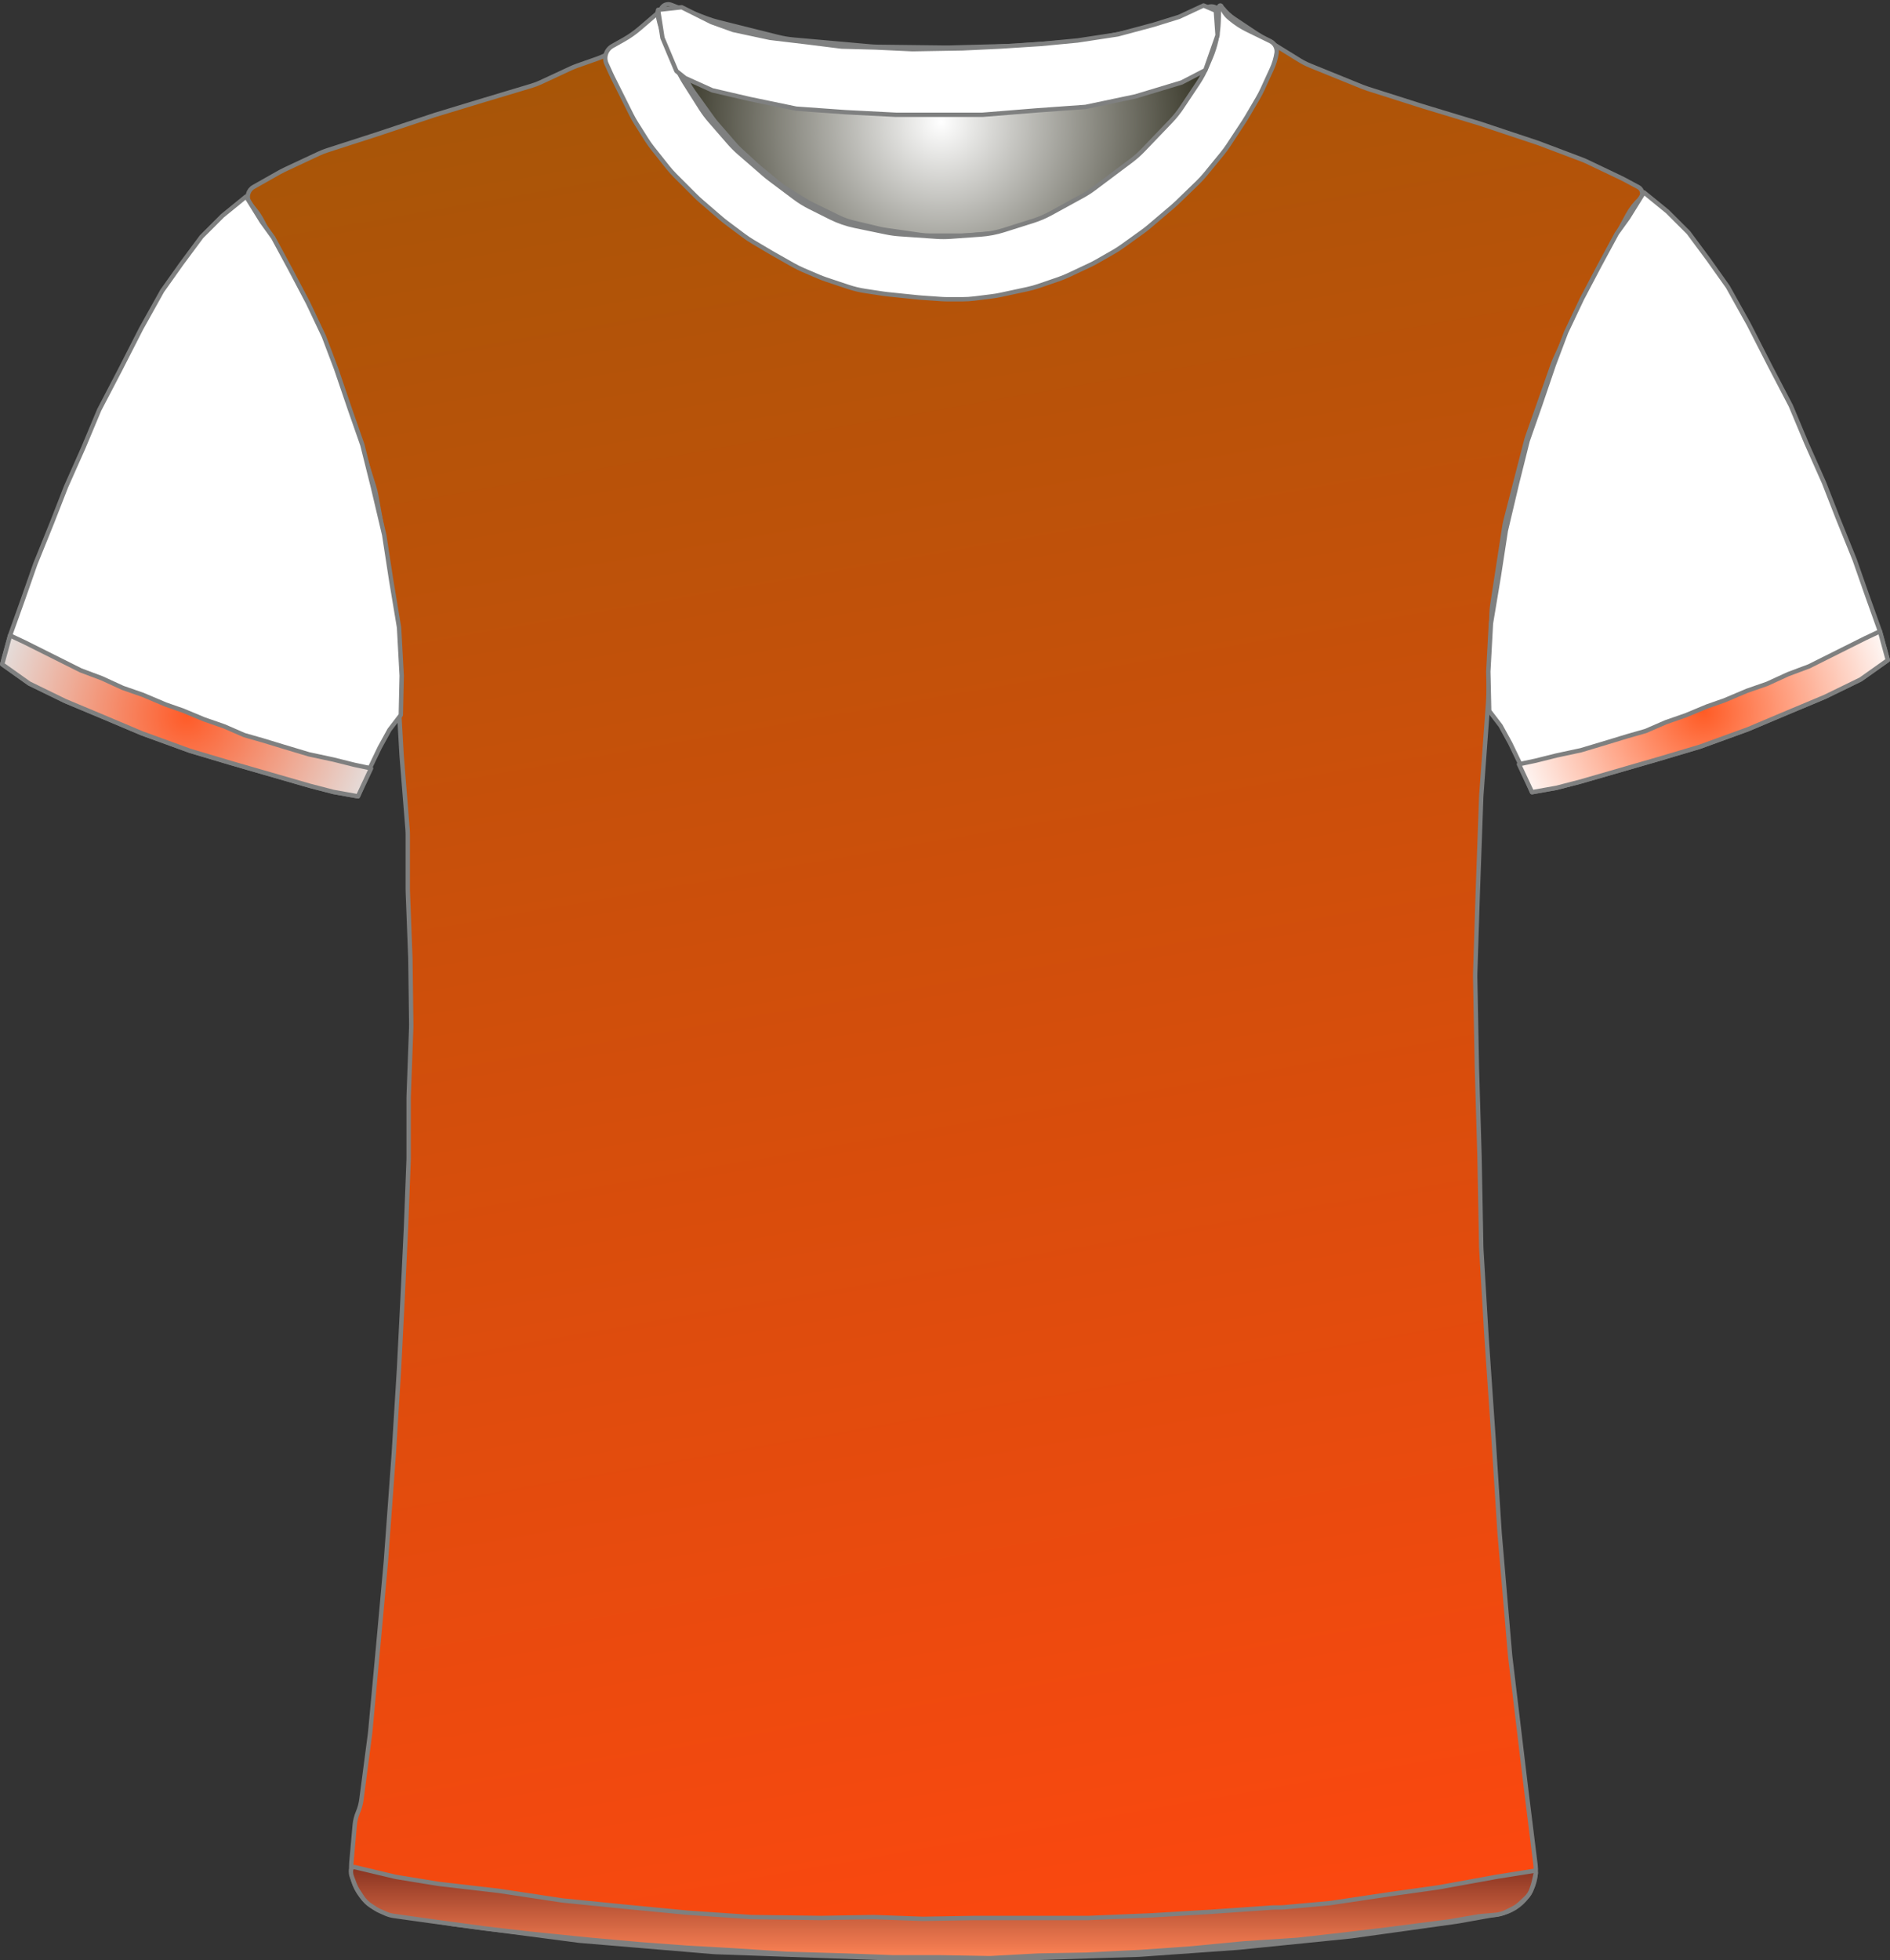 <?xml version="1.0" encoding="UTF-8" standalone="no"?>
<!DOCTYPE svg PUBLIC "-//W3C//DTD SVG 1.1//EN" "http://www.w3.org/Graphics/SVG/1.1/DTD/svg11.dtd">
<svg xmlns="http://www.w3.org/2000/svg" xmlns:xl="http://www.w3.org/1999/xlink" version="1.1" viewBox="-1474.5 -359.5 432.405 448.4" width="432.405pt" height="448.4pt" xmlns:dc="http://purl.org/dc/elements/1.1/">
  <rect x="-1474.5" y="-359.5" width="432.405" height="448.4" fill="#333333" stroke="none"/>
  <defs>
    <radialGradient cx="0" cy="0" r="1" id="Gradient" gradientUnits="userSpaceOnUse">
      <stop offset="0" stop-color="white"/>
      <stop offset="1" stop-color="#171605"/>
    </radialGradient>
    <radialGradient id="Obj_Gradient" xl:href="#Gradient" gradientTransform="translate(-1259.241 -331.6) scale(70.263)"/>
    <linearGradient x1="0" x2="1" id="Gradient_2" gradientUnits="userSpaceOnUse">
      <stop offset="0" stop-color="#a35607"/>
      <stop offset="1" stop-color="#ff4710"/>
    </linearGradient>
    <linearGradient id="Obj_Gradient_2" xl:href="#Gradient_2" gradientTransform="translate(-1296.666 -376.906) rotate(81) scale(490.534)"/>
    <radialGradient cx="0" cy="0" r="1" id="Gradient_3" gradientUnits="userSpaceOnUse">
      <stop offset="0" stop-color="#ff5b28"/>
      <stop offset="1" stop-color="#e3e3e3"/>
    </radialGradient>
    <radialGradient id="Obj_Gradient_3" xl:href="#Gradient_3" gradientTransform="translate(-1431.8 -195.754) scale(46.037)"/>
    <radialGradient cx="0" cy="0" r="1" id="Gradient_4" gradientUnits="userSpaceOnUse">
      <stop offset="0" stop-color="#ff5b25"/>
      <stop offset="1" stop-color="#fefefe"/>
    </radialGradient>
    <radialGradient id="Obj_Gradient_4" xl:href="#Gradient_4" gradientTransform="translate(-1084.795 -196.697) scale(46.037)"/>
    <linearGradient x1="0" x2="1" id="Gradient_5" gradientUnits="userSpaceOnUse">
      <stop offset="0" stop-color="#883321"/>
      <stop offset="1" stop-color="#ff8456"/>
    </linearGradient>
    <linearGradient id="Obj_Gradient_5" xl:href="#Gradient_5" gradientTransform="translate(-1258.67 67.567) rotate(90) scale(20.833)"/>
  </defs>
  <g stroke="none" stroke-opacity="1" stroke-dasharray="none" fill="none" fill-opacity="1">
    <title>Lienzo 12</title>
    <rect fill="white" width="432.405" height="448.4"/>
    <g>
      <title>Capa 1</title>
      <path d="M -1320.994 -358.41 L -1312.829 -355.292 C -1311.971 -354.964 -1311.094 -354.688 -1310.203 -354.466 L -1296.486 -351.036 C -1295.324 -350.746 -1294.142 -350.547 -1292.949 -350.44 L -1275.423 -348.879 C -1274.835 -348.826 -1274.245 -348.796 -1273.655 -348.789 L -1258.176 -348.605 C -1257.886 -348.602 -1257.596 -348.604 -1257.305 -348.611 L -1242.882 -348.986 C -1242.521 -348.995 -1242.161 -349.013 -1241.801 -349.039 L -1227.429 -350.091 C -1226.438 -350.164 -1225.452 -350.3 -1224.479 -350.5 L -1212.906 -352.878 C -1211.864 -353.093 -1210.838 -353.379 -1209.835 -353.735 L -1198.083 -357.91 C -1196.993 -358.297 -1195.79 -357.766 -1195.341 -356.7 L -1195.341 -356.7 C -1194.819 -355.46 -1194.667 -354.095 -1194.903 -352.771 L -1195.084 -351.76 C -1195.387 -350.059 -1195.882 -348.397 -1196.558 -346.807 L -1198.101 -343.176 C -1198.66 -341.861 -1199.339 -340.602 -1200.131 -339.414 L -1203.817 -333.885 C -1204.565 -332.764 -1205.409 -331.711 -1206.341 -330.737 L -1212.637 -324.162 C -1213.505 -323.256 -1214.445 -322.422 -1215.449 -321.668 L -1223.824 -315.387 C -1224.701 -314.73 -1225.623 -314.136 -1226.584 -313.61 L -1233.769 -309.679 C -1235.081 -308.961 -1236.458 -308.373 -1237.884 -307.923 L -1244.556 -305.816 C -1246.273 -305.274 -1248.048 -304.935 -1249.844 -304.807 L -1256.73 -304.315 C -1257.803 -304.238 -1258.879 -304.237 -1259.951 -304.311 L -1268.388 -304.893 C -1269.422 -304.964 -1270.45 -305.105 -1271.465 -305.315 L -1278.6 -306.792 C -1280.552 -307.195 -1282.444 -307.851 -1284.226 -308.743 L -1288.886 -311.073 C -1290.12 -311.69 -1291.296 -312.416 -1292.4 -313.244 L -1298.082 -317.506 C -1298.521 -317.835 -1298.948 -318.18 -1299.363 -318.54 L -1305.118 -323.538 C -1305.932 -324.245 -1306.696 -325.009 -1307.403 -325.823 L -1311.808 -330.896 C -1312.562 -331.764 -1313.25 -332.688 -1313.866 -333.659 L -1317.6 -339.547 C -1317.96 -340.115 -1318.296 -340.699 -1318.605 -341.297 L -1320.225 -344.43 C -1320.834 -345.608 -1321.341 -346.836 -1321.738 -348.101 L -1323.018 -352.174 C -1323.233 -352.858 -1323.416 -353.551 -1323.566 -354.251 L -1323.641 -354.6 C -1323.835 -355.508 -1323.728 -356.456 -1323.335 -357.297 L -1323.241 -357.5 C -1322.846 -358.345 -1321.866 -358.742 -1320.994 -358.41 Z" fill="url(#Obj_Gradient)"/>
      <path d="M -1320.994 -358.41 L -1312.829 -355.292 C -1311.971 -354.964 -1311.094 -354.688 -1310.203 -354.466 L -1296.486 -351.036 C -1295.324 -350.746 -1294.142 -350.547 -1292.949 -350.44 L -1275.423 -348.879 C -1274.835 -348.826 -1274.245 -348.796 -1273.655 -348.789 L -1258.176 -348.605 C -1257.886 -348.602 -1257.596 -348.604 -1257.305 -348.611 L -1242.882 -348.986 C -1242.521 -348.995 -1242.161 -349.013 -1241.801 -349.039 L -1227.429 -350.091 C -1226.438 -350.164 -1225.452 -350.3 -1224.479 -350.5 L -1212.906 -352.878 C -1211.864 -353.093 -1210.838 -353.379 -1209.835 -353.735 L -1198.083 -357.91 C -1196.993 -358.297 -1195.79 -357.766 -1195.341 -356.7 L -1195.341 -356.7 C -1194.819 -355.46 -1194.667 -354.095 -1194.903 -352.771 L -1195.084 -351.76 C -1195.387 -350.059 -1195.882 -348.397 -1196.558 -346.807 L -1198.101 -343.176 C -1198.66 -341.861 -1199.339 -340.602 -1200.131 -339.414 L -1203.817 -333.885 C -1204.565 -332.764 -1205.409 -331.711 -1206.341 -330.737 L -1212.637 -324.162 C -1213.505 -323.256 -1214.445 -322.422 -1215.449 -321.668 L -1223.824 -315.387 C -1224.701 -314.73 -1225.623 -314.136 -1226.584 -313.61 L -1233.769 -309.679 C -1235.081 -308.961 -1236.458 -308.373 -1237.884 -307.923 L -1244.556 -305.816 C -1246.273 -305.274 -1248.048 -304.935 -1249.844 -304.807 L -1256.73 -304.315 C -1257.803 -304.238 -1258.879 -304.237 -1259.951 -304.311 L -1268.388 -304.893 C -1269.422 -304.964 -1270.45 -305.105 -1271.465 -305.315 L -1278.6 -306.792 C -1280.552 -307.195 -1282.444 -307.851 -1284.226 -308.743 L -1288.886 -311.073 C -1290.12 -311.69 -1291.296 -312.416 -1292.4 -313.244 L -1298.082 -317.506 C -1298.521 -317.835 -1298.948 -318.18 -1299.363 -318.54 L -1305.118 -323.538 C -1305.932 -324.245 -1306.696 -325.009 -1307.403 -325.823 L -1311.808 -330.896 C -1312.562 -331.764 -1313.25 -332.688 -1313.866 -333.659 L -1317.6 -339.547 C -1317.96 -340.115 -1318.296 -340.699 -1318.605 -341.297 L -1320.225 -344.43 C -1320.834 -345.608 -1321.341 -346.836 -1321.738 -348.101 L -1323.018 -352.174 C -1323.233 -352.858 -1323.416 -353.551 -1323.566 -354.251 L -1323.641 -354.6 C -1323.835 -355.508 -1323.728 -356.456 -1323.335 -357.297 L -1323.241 -357.5 C -1322.846 -358.345 -1321.866 -358.742 -1320.994 -358.41 Z" stroke="#7f8080" stroke-linecap="round" stroke-linejoin="round" stroke-width="1"/>
      <path d="M -1385.026 78.264 L -1371.284 80.554 C -1371.101 80.585 -1370.917 80.612 -1370.733 80.636 L -1342.379 84.352 C -1342.132 84.384 -1341.885 84.41 -1341.638 84.431 L -1311.395 86.968 C -1311.138 86.989 -1310.88 87.005 -1310.623 87.014 L -1271.692 88.39 C -1271.503 88.397 -1271.315 88.4 -1271.127 88.4 L -1239.659 88.4 C -1239.493 88.4 -1239.326 88.397 -1239.159 88.392 L -1214.125 87.61 C -1213.914 87.603 -1213.704 87.593 -1213.495 87.578 L -1191.447 86.017 C -1191.288 86.006 -1191.13 85.992 -1190.972 85.976 L -1165.712 83.43 C -1165.51 83.41 -1165.309 83.386 -1165.108 83.358 L -1141.315 80.043 C -1141.111 80.014 -1140.908 79.982 -1140.705 79.946 L -1131.509 78.3 C -1126.182 77.347 -1122.531 72.393 -1123.198 67.023 L -1125.405 49.232 C -1125.408 49.211 -1125.41 49.189 -1125.413 49.168 L -1128.977 19.469 C -1128.998 19.29 -1129.017 19.11 -1129.032 18.93 L -1131.395 -8.63 C -1131.404 -8.743 -1131.413 -8.857 -1131.42 -8.971 L -1132.807 -30.562 C -1132.808 -30.587 -1132.81 -30.613 -1132.812 -30.638 L -1134.404 -53.724 C -1134.408 -53.775 -1134.411 -53.825 -1134.414 -53.876 L -1135.59 -73.678 C -1135.603 -73.893 -1135.611 -74.107 -1135.615 -74.322 L -1136.008 -94.917 C -1136.009 -94.972 -1136.01 -95.028 -1136.012 -95.083 L -1136.607 -115.317 C -1136.608 -115.372 -1136.61 -115.428 -1136.611 -115.483 L -1137.002 -135.992 C -1137.007 -136.264 -1137.005 -136.536 -1136.996 -136.807 L -1136.41 -155.167 C -1136.41 -155.189 -1136.409 -155.211 -1136.408 -155.233 L -1135.62 -177.102 C -1135.613 -177.301 -1135.602 -177.499 -1135.587 -177.697 L -1134.03 -198.918 C -1134.016 -199.106 -1134.006 -199.294 -1133.998 -199.483 L -1133.244 -219.382 C -1133.221 -219.993 -1133.163 -220.603 -1133.07 -221.208 L -1130.331 -239.012 C -1130.25 -239.537 -1130.143 -240.058 -1130.01 -240.572 L -1125.382 -258.53 C -1125.267 -258.976 -1125.132 -259.418 -1124.979 -259.853 L -1119.258 -276.092 C -1119.092 -276.564 -1118.904 -277.027 -1118.695 -277.481 L -1113.163 -289.466 C -1113.061 -289.689 -1112.953 -289.909 -1112.84 -290.126 L -1107.478 -300.468 C -1107.432 -300.556 -1107.386 -300.644 -1107.338 -300.731 L -1102.122 -310.348 C -1101.385 -311.707 -1100.435 -312.94 -1099.309 -314 L -1099.309 -314 C -1098.634 -314.635 -1098.602 -315.698 -1099.237 -316.373 C -1099.362 -316.505 -1099.507 -316.617 -1099.667 -316.702 L -1102.881 -318.424 C -1103.1 -318.541 -1103.321 -318.653 -1103.545 -318.76 L -1111.399 -322.509 C -1111.806 -322.703 -1112.22 -322.88 -1112.642 -323.039 L -1122.317 -326.69 C -1122.512 -326.763 -1122.708 -326.833 -1122.906 -326.899 L -1135.6 -331.13 C -1135.74 -331.177 -1135.879 -331.221 -1136.02 -331.264 L -1148.903 -335.168 C -1148.974 -335.189 -1149.044 -335.211 -1149.115 -335.233 L -1161.619 -339.212 C -1162.012 -339.337 -1162.401 -339.478 -1162.784 -339.633 L -1174.759 -344.493 C -1175.591 -344.83 -1176.393 -345.237 -1177.156 -345.709 L -1186.776 -351.656 C -1186.931 -351.752 -1187.085 -351.851 -1187.238 -351.952 L -1192.128 -355.212 C -1193.109 -355.867 -1193.98 -356.673 -1194.709 -357.6 L -1194.709 -357.6 C -1194.815 -357.734 -1195.009 -357.758 -1195.144 -357.652 C -1195.246 -357.571 -1195.287 -357.435 -1195.246 -357.311 L -1195.109 -356.9 C -1194.65 -355.522 -1194.545 -354.051 -1194.805 -352.622 L -1195.2 -350.449 C -1195.472 -348.957 -1195.953 -347.512 -1196.631 -346.156 L -1198.164 -343.091 C -1198.46 -342.498 -1198.794 -341.923 -1199.162 -341.371 L -1202.366 -336.566 C -1202.794 -335.923 -1203.269 -335.312 -1203.786 -334.737 L -1208.348 -329.668 C -1208.389 -329.623 -1208.43 -329.577 -1208.472 -329.532 L -1214.466 -323.024 C -1215.094 -322.343 -1215.779 -321.717 -1216.515 -321.154 L -1221.54 -317.312 C -1221.986 -316.971 -1222.449 -316.654 -1222.929 -316.361 L -1229.415 -312.406 C -1230.077 -312.003 -1230.767 -311.648 -1231.48 -311.344 L -1238.596 -308.316 C -1239.403 -307.973 -1240.238 -307.696 -1241.091 -307.489 L -1245.17 -306.5 C -1245.995 -306.3 -1246.834 -306.166 -1247.68 -306.1 L -1253.381 -305.65 C -1253.8 -305.617 -1254.22 -305.6 -1254.64 -305.6 L -1261.672 -305.6 C -1262.429 -305.6 -1263.185 -305.654 -1263.935 -305.761 L -1271.881 -306.896 C -1272.366 -306.965 -1272.848 -307.057 -1273.324 -307.17 L -1279.286 -308.59 C -1280.431 -308.862 -1281.543 -309.261 -1282.601 -309.777 L -1288.881 -312.844 C -1289.366 -313.081 -1289.839 -313.343 -1290.298 -313.627 L -1294.509 -316.242 C -1295.109 -316.613 -1295.683 -317.025 -1296.227 -317.472 L -1300.674 -321.124 C -1300.897 -321.308 -1301.116 -321.498 -1301.329 -321.693 L -1305.132 -325.179 C -1305.583 -325.593 -1306.01 -326.032 -1306.411 -326.495 L -1310.53 -331.247 C -1310.849 -331.615 -1311.152 -331.998 -1311.436 -332.394 L -1315.866 -338.564 C -1316.361 -339.254 -1316.8 -339.981 -1317.179 -340.74 L -1319.756 -345.893 C -1319.791 -345.964 -1319.826 -346.036 -1319.861 -346.108 L -1321.109 -348.7 C -1321.96 -350.467 -1322.315 -352.431 -1322.138 -354.384 L -1321.958 -356.367 C -1321.934 -356.628 -1322.127 -356.86 -1322.389 -356.884 C -1322.551 -356.899 -1322.71 -356.829 -1322.809 -356.7 L -1322.809 -356.7 C -1323.473 -355.837 -1324.253 -355.071 -1325.127 -354.424 L -1329.024 -351.537 C -1329.147 -351.446 -1329.272 -351.356 -1329.399 -351.268 L -1334.021 -348.046 C -1335.208 -347.219 -1336.501 -346.557 -1337.866 -346.077 L -1342.473 -344.459 C -1342.964 -344.286 -1343.445 -344.09 -1343.917 -343.871 L -1350.764 -340.686 C -1351.46 -340.363 -1352.178 -340.089 -1352.914 -339.869 L -1363.784 -336.608 C -1363.801 -336.603 -1363.818 -336.597 -1363.834 -336.592 L -1374.802 -333.263 C -1374.94 -333.221 -1375.078 -333.177 -1375.214 -333.132 L -1388.136 -328.825 C -1388.185 -328.808 -1388.234 -328.792 -1388.283 -328.776 L -1399.65 -325.109 C -1400.289 -324.903 -1400.914 -324.657 -1401.522 -324.373 L -1409.454 -320.66 C -1409.824 -320.487 -1410.187 -320.299 -1410.543 -320.098 L -1416.489 -316.737 C -1417.743 -316.029 -1418.184 -314.439 -1417.476 -313.186 C -1417.399 -313.05 -1417.31 -312.92 -1417.209 -312.8 L -1416.345 -311.763 C -1415.59 -310.857 -1414.938 -309.87 -1414.4 -308.821 L -1411.322 -302.821 C -1411.247 -302.674 -1411.169 -302.528 -1411.089 -302.383 L -1407.134 -295.227 C -1407.051 -295.076 -1406.97 -294.923 -1406.891 -294.769 L -1402.783 -286.731 C -1402.534 -286.244 -1402.31 -285.744 -1402.112 -285.234 L -1398.63 -276.252 C -1398.616 -276.217 -1398.602 -276.183 -1398.589 -276.148 L -1394.992 -267.062 C -1394.87 -266.754 -1394.758 -266.442 -1394.655 -266.127 L -1392.033 -258.074 C -1392.017 -258.025 -1392.001 -257.975 -1391.986 -257.925 L -1388.914 -248.167 C -1388.711 -247.523 -1388.549 -246.867 -1388.429 -246.202 L -1386.444 -235.193 C -1386.421 -235.064 -1386.399 -234.936 -1386.379 -234.807 L -1384.673 -223.813 C -1384.631 -223.538 -1384.595 -223.261 -1384.567 -222.984 L -1383.679 -214.287 C -1383.633 -213.829 -1383.606 -213.37 -1383.599 -212.909 L -1383.414 -200.934 C -1383.411 -200.711 -1383.403 -200.489 -1383.39 -200.267 L -1382.62 -186.785 C -1382.613 -186.662 -1382.604 -186.538 -1382.594 -186.415 L -1381.261 -169.841 C -1381.226 -169.414 -1381.209 -168.986 -1381.209 -168.557 L -1381.209 -156.108 C -1381.209 -155.903 -1381.205 -155.698 -1381.197 -155.493 L -1380.617 -140.404 C -1380.612 -140.268 -1380.608 -140.132 -1380.607 -139.996 L -1380.414 -125.2 C -1380.411 -124.933 -1380.414 -124.667 -1380.424 -124.4 L -1380.998 -108.896 C -1381.006 -108.699 -1381.009 -108.501 -1381.009 -108.304 L -1381.009 -94.708 C -1381.009 -94.503 -1381.013 -94.298 -1381.021 -94.093 L -1381.606 -78.878 C -1381.608 -78.826 -1381.611 -78.774 -1381.613 -78.722 L -1382.408 -62.219 C -1382.409 -62.206 -1382.409 -62.194 -1382.41 -62.181 L -1383.205 -46.489 C -1383.208 -46.43 -1383.211 -46.37 -1383.215 -46.311 L -1384.404 -27.09 C -1384.407 -27.03 -1384.411 -26.97 -1384.416 -26.91 L -1386.199 -2.541 C -1386.206 -2.447 -1386.214 -2.353 -1386.222 -2.26 L -1388.008 17.385 C -1388.009 17.395 -1388.01 17.405 -1388.011 17.415 L -1389.781 36.5 C -1389.8 36.7 -1389.822 36.9 -1389.848 37.099 L -1391.809 52.072 C -1391.942 53.086 -1392.211 54.078 -1392.609 55.02 L -1392.609 55.02 C -1393.007 55.96 -1393.255 56.957 -1393.346 57.975 L -1394.109 66.52 C -1394.617 72.207 -1390.659 77.325 -1385.026 78.264 Z" fill="url(#Obj_Gradient_2)"/>
      <path d="M -1385.026 78.264 L -1371.284 80.554 C -1371.101 80.585 -1370.917 80.612 -1370.733 80.636 L -1342.379 84.352 C -1342.132 84.384 -1341.885 84.41 -1341.638 84.431 L -1311.395 86.968 C -1311.138 86.989 -1310.88 87.005 -1310.623 87.014 L -1271.692 88.39 C -1271.503 88.397 -1271.315 88.4 -1271.127 88.4 L -1239.659 88.4 C -1239.493 88.4 -1239.326 88.397 -1239.159 88.392 L -1214.125 87.61 C -1213.914 87.603 -1213.704 87.593 -1213.495 87.578 L -1191.447 86.017 C -1191.288 86.006 -1191.13 85.992 -1190.972 85.976 L -1165.712 83.43 C -1165.51 83.41 -1165.309 83.386 -1165.108 83.358 L -1141.315 80.043 C -1141.111 80.014 -1140.908 79.982 -1140.705 79.946 L -1131.509 78.3 C -1126.182 77.347 -1122.531 72.393 -1123.198 67.023 L -1125.405 49.232 C -1125.408 49.211 -1125.41 49.189 -1125.413 49.168 L -1128.977 19.469 C -1128.998 19.29 -1129.017 19.11 -1129.032 18.93 L -1131.395 -8.63 C -1131.404 -8.743 -1131.413 -8.857 -1131.42 -8.971 L -1132.807 -30.562 C -1132.808 -30.587 -1132.81 -30.613 -1132.812 -30.638 L -1134.404 -53.724 C -1134.408 -53.775 -1134.411 -53.825 -1134.414 -53.876 L -1135.59 -73.678 C -1135.603 -73.893 -1135.611 -74.107 -1135.615 -74.322 L -1136.008 -94.917 C -1136.009 -94.972 -1136.01 -95.028 -1136.012 -95.083 L -1136.607 -115.317 C -1136.608 -115.372 -1136.61 -115.428 -1136.611 -115.483 L -1137.002 -135.992 C -1137.007 -136.264 -1137.005 -136.536 -1136.996 -136.807 L -1136.41 -155.167 C -1136.41 -155.189 -1136.409 -155.211 -1136.408 -155.233 L -1135.62 -177.102 C -1135.613 -177.301 -1135.602 -177.499 -1135.587 -177.697 L -1134.03 -198.918 C -1134.016 -199.106 -1134.006 -199.294 -1133.998 -199.483 L -1133.244 -219.382 C -1133.221 -219.993 -1133.163 -220.603 -1133.07 -221.208 L -1130.331 -239.012 C -1130.25 -239.537 -1130.143 -240.058 -1130.01 -240.572 L -1125.382 -258.53 C -1125.267 -258.976 -1125.132 -259.418 -1124.979 -259.853 L -1119.258 -276.092 C -1119.092 -276.564 -1118.904 -277.027 -1118.695 -277.481 L -1113.163 -289.466 C -1113.061 -289.689 -1112.953 -289.909 -1112.84 -290.126 L -1107.478 -300.468 C -1107.432 -300.556 -1107.386 -300.644 -1107.338 -300.731 L -1102.122 -310.348 C -1101.385 -311.707 -1100.435 -312.94 -1099.309 -314 L -1099.309 -314 C -1098.634 -314.635 -1098.602 -315.698 -1099.237 -316.373 C -1099.362 -316.505 -1099.507 -316.617 -1099.667 -316.702 L -1102.881 -318.424 C -1103.1 -318.541 -1103.321 -318.653 -1103.545 -318.76 L -1111.399 -322.509 C -1111.806 -322.703 -1112.22 -322.88 -1112.642 -323.039 L -1122.317 -326.69 C -1122.512 -326.763 -1122.708 -326.833 -1122.906 -326.899 L -1135.6 -331.13 C -1135.74 -331.177 -1135.879 -331.221 -1136.02 -331.264 L -1148.903 -335.168 C -1148.974 -335.189 -1149.044 -335.211 -1149.115 -335.233 L -1161.619 -339.212 C -1162.012 -339.337 -1162.401 -339.478 -1162.784 -339.633 L -1174.759 -344.493 C -1175.591 -344.83 -1176.393 -345.237 -1177.156 -345.709 L -1186.776 -351.656 C -1186.931 -351.752 -1187.085 -351.851 -1187.238 -351.952 L -1192.128 -355.212 C -1193.109 -355.867 -1193.98 -356.673 -1194.709 -357.6 L -1194.709 -357.6 C -1194.815 -357.734 -1195.009 -357.758 -1195.144 -357.652 C -1195.246 -357.571 -1195.287 -357.435 -1195.246 -357.311 L -1195.109 -356.9 C -1194.65 -355.522 -1194.545 -354.051 -1194.805 -352.622 L -1195.2 -350.449 C -1195.472 -348.957 -1195.953 -347.512 -1196.631 -346.156 L -1198.164 -343.091 C -1198.46 -342.498 -1198.794 -341.923 -1199.162 -341.371 L -1202.366 -336.566 C -1202.794 -335.923 -1203.269 -335.312 -1203.786 -334.737 L -1208.348 -329.668 C -1208.389 -329.623 -1208.43 -329.577 -1208.472 -329.532 L -1214.466 -323.024 C -1215.094 -322.343 -1215.779 -321.717 -1216.515 -321.154 L -1221.54 -317.312 C -1221.986 -316.971 -1222.449 -316.654 -1222.929 -316.361 L -1229.415 -312.406 C -1230.077 -312.003 -1230.767 -311.648 -1231.48 -311.344 L -1238.596 -308.316 C -1239.403 -307.973 -1240.238 -307.696 -1241.091 -307.489 L -1245.17 -306.5 C -1245.995 -306.3 -1246.834 -306.166 -1247.68 -306.1 L -1253.381 -305.65 C -1253.8 -305.617 -1254.22 -305.6 -1254.64 -305.6 L -1261.672 -305.6 C -1262.429 -305.6 -1263.185 -305.654 -1263.935 -305.761 L -1271.881 -306.896 C -1272.366 -306.965 -1272.848 -307.057 -1273.324 -307.17 L -1279.286 -308.59 C -1280.431 -308.862 -1281.543 -309.261 -1282.601 -309.777 L -1288.881 -312.844 C -1289.366 -313.081 -1289.839 -313.343 -1290.298 -313.627 L -1294.509 -316.242 C -1295.109 -316.613 -1295.683 -317.025 -1296.227 -317.472 L -1300.674 -321.124 C -1300.897 -321.308 -1301.116 -321.498 -1301.329 -321.693 L -1305.132 -325.179 C -1305.583 -325.593 -1306.01 -326.032 -1306.411 -326.495 L -1310.53 -331.247 C -1310.849 -331.615 -1311.152 -331.998 -1311.436 -332.394 L -1315.866 -338.564 C -1316.361 -339.254 -1316.8 -339.981 -1317.179 -340.74 L -1319.756 -345.893 C -1319.791 -345.964 -1319.826 -346.036 -1319.861 -346.108 L -1321.109 -348.7 C -1321.96 -350.467 -1322.315 -352.431 -1322.138 -354.384 L -1321.958 -356.367 C -1321.934 -356.628 -1322.127 -356.86 -1322.389 -356.884 C -1322.551 -356.899 -1322.71 -356.829 -1322.809 -356.7 L -1322.809 -356.7 C -1323.473 -355.837 -1324.253 -355.071 -1325.127 -354.424 L -1329.024 -351.537 C -1329.147 -351.446 -1329.272 -351.356 -1329.399 -351.268 L -1334.021 -348.046 C -1335.208 -347.219 -1336.501 -346.557 -1337.866 -346.077 L -1342.473 -344.459 C -1342.964 -344.286 -1343.445 -344.09 -1343.917 -343.871 L -1350.764 -340.686 C -1351.46 -340.363 -1352.178 -340.089 -1352.914 -339.869 L -1363.784 -336.608 C -1363.801 -336.603 -1363.818 -336.597 -1363.834 -336.592 L -1374.802 -333.263 C -1374.94 -333.221 -1375.078 -333.177 -1375.214 -333.132 L -1388.136 -328.825 C -1388.185 -328.808 -1388.234 -328.792 -1388.283 -328.776 L -1399.65 -325.109 C -1400.289 -324.903 -1400.914 -324.657 -1401.522 -324.373 L -1409.454 -320.66 C -1409.824 -320.487 -1410.187 -320.299 -1410.543 -320.098 L -1416.489 -316.737 C -1417.743 -316.029 -1418.184 -314.439 -1417.476 -313.186 C -1417.399 -313.05 -1417.31 -312.92 -1417.209 -312.8 L -1416.345 -311.763 C -1415.59 -310.857 -1414.938 -309.87 -1414.4 -308.821 L -1411.322 -302.821 C -1411.247 -302.674 -1411.169 -302.528 -1411.089 -302.383 L -1407.134 -295.227 C -1407.051 -295.076 -1406.97 -294.923 -1406.891 -294.769 L -1402.783 -286.731 C -1402.534 -286.244 -1402.31 -285.744 -1402.112 -285.234 L -1398.63 -276.252 C -1398.616 -276.217 -1398.602 -276.183 -1398.589 -276.148 L -1394.992 -267.062 C -1394.87 -266.754 -1394.758 -266.442 -1394.655 -266.127 L -1392.033 -258.074 C -1392.017 -258.025 -1392.001 -257.975 -1391.986 -257.925 L -1388.914 -248.167 C -1388.711 -247.523 -1388.549 -246.867 -1388.429 -246.202 L -1386.444 -235.193 C -1386.421 -235.064 -1386.399 -234.936 -1386.379 -234.807 L -1384.673 -223.813 C -1384.631 -223.538 -1384.595 -223.261 -1384.567 -222.984 L -1383.679 -214.287 C -1383.633 -213.829 -1383.606 -213.37 -1383.599 -212.909 L -1383.414 -200.934 C -1383.411 -200.711 -1383.403 -200.489 -1383.39 -200.267 L -1382.62 -186.785 C -1382.613 -186.662 -1382.604 -186.538 -1382.594 -186.415 L -1381.261 -169.841 C -1381.226 -169.414 -1381.209 -168.986 -1381.209 -168.557 L -1381.209 -156.108 C -1381.209 -155.903 -1381.205 -155.698 -1381.197 -155.493 L -1380.617 -140.404 C -1380.612 -140.268 -1380.608 -140.132 -1380.607 -139.996 L -1380.414 -125.2 C -1380.411 -124.933 -1380.414 -124.667 -1380.424 -124.4 L -1380.998 -108.896 C -1381.006 -108.699 -1381.009 -108.501 -1381.009 -108.304 L -1381.009 -94.708 C -1381.009 -94.503 -1381.013 -94.298 -1381.021 -94.093 L -1381.606 -78.878 C -1381.608 -78.826 -1381.611 -78.774 -1381.613 -78.722 L -1382.408 -62.219 C -1382.409 -62.206 -1382.409 -62.194 -1382.41 -62.181 L -1383.205 -46.489 C -1383.208 -46.43 -1383.211 -46.37 -1383.215 -46.311 L -1384.404 -27.09 C -1384.407 -27.03 -1384.411 -26.97 -1384.416 -26.91 L -1386.199 -2.541 C -1386.206 -2.447 -1386.214 -2.353 -1386.222 -2.26 L -1388.008 17.385 C -1388.009 17.395 -1388.01 17.405 -1388.011 17.415 L -1389.781 36.5 C -1389.8 36.7 -1389.822 36.9 -1389.848 37.099 L -1391.809 52.072 C -1391.942 53.086 -1392.211 54.078 -1392.609 55.02 L -1392.609 55.02 C -1393.007 55.96 -1393.255 56.957 -1393.346 57.975 L -1394.109 66.52 C -1394.617 72.207 -1390.659 77.325 -1385.026 78.264 Z" stroke="#7f8080" stroke-linecap="round" stroke-linejoin="round" stroke-width="1"/>
      <path d="M -1474 -207.554 L -1467.8 -203.154 L -1459.6 -199.154 L -1451 -195.554 L -1442 -191.754 L -1431 -187.754 L -1421.6 -184.954 L -1412.6 -182.354 L -1403.6 -179.754 L -1398.2 -178.354 L -1392.6 -177.354 L -1390.2 -183.154 L -1387.6 -188.554 L -1385.4 -192.554 L -1382.8 -195.954 L -1382.6 -204.954 L -1383.2 -215.954 L -1385 -226.754 L -1386.6 -237.154 L -1389.2 -248.154 L -1391.6 -257.754 L -1394.4 -265.754 L -1397.6 -275.154 L -1400.4 -282.554 L -1404 -290.154 L -1408 -297.754 L -1412 -305.154 L -1414.6 -308.754 L -1418.2 -314.554 L -1423.6 -310.154 L -1428.4 -305.354 L -1433 -299.154 L -1437.4 -292.954 L -1442.2 -284.354 L -1447 -274.954 L -1451.8 -265.754 L -1455.4 -257.154 L -1459.4 -248.154 L -1462.6 -239.954 L -1466.4 -230.554 L -1469.2 -222.554 L -1472.2 -214.154 Z" fill="white"/>
      <path d="M -1474 -207.554 L -1467.8 -203.154 L -1459.6 -199.154 L -1451 -195.554 L -1442 -191.754 L -1431 -187.754 L -1421.6 -184.954 L -1412.6 -182.354 L -1403.6 -179.754 L -1398.2 -178.354 L -1392.6 -177.354 L -1390.2 -183.154 L -1387.6 -188.554 L -1385.4 -192.554 L -1382.8 -195.954 L -1382.6 -204.954 L -1383.2 -215.954 L -1385 -226.754 L -1386.6 -237.154 L -1389.2 -248.154 L -1391.6 -257.754 L -1394.4 -265.754 L -1397.6 -275.154 L -1400.4 -282.554 L -1404 -290.154 L -1408 -297.754 L -1412 -305.154 L -1414.6 -308.754 L -1418.2 -314.554 L -1423.6 -310.154 L -1428.4 -305.354 L -1433 -299.154 L -1437.4 -292.954 L -1442.2 -284.354 L -1447 -274.954 L -1451.8 -265.754 L -1455.4 -257.154 L -1459.4 -248.154 L -1462.6 -239.954 L -1466.4 -230.554 L -1469.2 -222.554 L -1472.2 -214.154 Z" stroke="#7f8080" stroke-linecap="round" stroke-linejoin="round" stroke-width="1"/>
      <path d="M -1042.595 -208.497 L -1048.795 -204.097 L -1056.995 -200.097 L -1065.595 -196.497 L -1074.595 -192.697 L -1085.595 -188.697 L -1094.995 -185.897 L -1103.995 -183.297 L -1112.995 -180.697 L -1118.395 -179.297 L -1123.995 -178.297 L -1126.395 -184.097 L -1128.995 -189.497 L -1131.195 -193.497 L -1133.795 -196.897 L -1133.995 -205.897 L -1133.395 -216.897 L -1131.595 -227.697 L -1129.995 -238.097 L -1127.395 -249.097 L -1124.995 -258.697 L -1122.195 -266.697 L -1118.995 -276.097 L -1116.195 -283.497 L -1112.595 -291.097 L -1108.595 -298.697 L -1104.595 -306.097 L -1101.995 -309.697 L -1098.395 -315.497 L -1092.995 -311.097 L -1088.195 -306.297 L -1083.595 -300.097 L -1079.195 -293.897 L -1074.395 -285.297 L -1069.595 -275.897 L -1064.795 -266.697 L -1061.195 -258.097 L -1057.195 -249.097 L -1053.995 -240.897 L -1050.195 -231.497 L -1047.395 -223.497 L -1044.395 -215.097 Z" fill="white"/>
      <path d="M -1042.595 -208.497 L -1048.795 -204.097 L -1056.995 -200.097 L -1065.595 -196.497 L -1074.595 -192.697 L -1085.595 -188.697 L -1094.995 -185.897 L -1103.995 -183.297 L -1112.995 -180.697 L -1118.395 -179.297 L -1123.995 -178.297 L -1126.395 -184.097 L -1128.995 -189.497 L -1131.195 -193.497 L -1133.795 -196.897 L -1133.995 -205.897 L -1133.395 -216.897 L -1131.595 -227.697 L -1129.995 -238.097 L -1127.395 -249.097 L -1124.995 -258.697 L -1122.195 -266.697 L -1118.995 -276.097 L -1116.195 -283.497 L -1112.595 -291.097 L -1108.595 -298.697 L -1104.595 -306.097 L -1101.995 -309.697 L -1098.395 -315.497 L -1092.995 -311.097 L -1088.195 -306.297 L -1083.595 -300.097 L -1079.195 -293.897 L -1074.395 -285.297 L -1069.595 -275.897 L -1064.795 -266.697 L -1061.195 -258.097 L -1057.195 -249.097 L -1053.995 -240.897 L -1050.195 -231.497 L -1047.395 -223.497 L -1044.395 -215.097 Z" stroke="#7f8080" stroke-linecap="round" stroke-linejoin="round" stroke-width="1"/>
      <path d="M -1474 -207.554 L -1467.8 -203.154 L -1459.6 -199.154 L -1451 -195.554 L -1442 -191.754 L -1431 -187.754 L -1421.6 -184.954 L -1412.6 -182.354 L -1403.6 -179.754 L -1398.2 -178.354 L -1392.6 -177.354 L -1389.6 -183.754 L -1393.4 -184.554 L -1398.2 -185.754 L -1403.8 -186.954 L -1409.8 -188.754 L -1414.4 -190.154 L -1418.6 -191.354 L -1423.2 -193.354 L -1427.8 -194.954 L -1432.6 -196.954 L -1436.6 -198.354 L -1441.8 -200.554 L -1446.4 -202.154 L -1451.2 -204.354 L -1456 -206.154 L -1460 -208.154 L -1464.4 -210.354 L -1468.8 -212.554 L -1472.2 -214.154 Z" fill="url(#Obj_Gradient_3)"/>
      <path d="M -1474 -207.554 L -1467.8 -203.154 L -1459.6 -199.154 L -1451 -195.554 L -1442 -191.754 L -1431 -187.754 L -1421.6 -184.954 L -1412.6 -182.354 L -1403.6 -179.754 L -1398.2 -178.354 L -1392.6 -177.354 L -1389.6 -183.754 L -1393.4 -184.554 L -1398.2 -185.754 L -1403.8 -186.954 L -1409.8 -188.754 L -1414.4 -190.154 L -1418.6 -191.354 L -1423.2 -193.354 L -1427.8 -194.954 L -1432.6 -196.954 L -1436.6 -198.354 L -1441.8 -200.554 L -1446.4 -202.154 L -1451.2 -204.354 L -1456 -206.154 L -1460 -208.154 L -1464.4 -210.354 L -1468.8 -212.554 L -1472.2 -214.154 Z" stroke="#7f8080" stroke-linecap="round" stroke-linejoin="round" stroke-width="1"/>
      <path d="M -1042.595 -208.497 L -1048.795 -204.097 L -1056.995 -200.097 L -1065.595 -196.497 L -1074.595 -192.697 L -1085.595 -188.697 L -1094.995 -185.897 L -1103.995 -183.297 L -1112.995 -180.697 L -1118.395 -179.297 L -1123.995 -178.297 L -1126.995 -184.697 L -1123.195 -185.497 L -1118.395 -186.697 L -1112.795 -187.897 L -1106.795 -189.697 L -1102.195 -191.097 L -1097.995 -192.297 L -1093.395 -194.297 L -1088.795 -195.897 L -1083.995 -197.897 L -1079.995 -199.297 L -1074.795 -201.497 L -1070.195 -203.097 L -1065.395 -205.297 L -1060.595 -207.097 L -1056.595 -209.097 L -1052.195 -211.297 L -1047.795 -213.497 L -1044.395 -215.097 Z" fill="url(#Obj_Gradient_4)"/>
      <path d="M -1042.595 -208.497 L -1048.795 -204.097 L -1056.995 -200.097 L -1065.595 -196.497 L -1074.595 -192.697 L -1085.595 -188.697 L -1094.995 -185.897 L -1103.995 -183.297 L -1112.995 -180.697 L -1118.395 -179.297 L -1123.995 -178.297 L -1126.995 -184.697 L -1123.195 -185.497 L -1118.395 -186.697 L -1112.795 -187.897 L -1106.795 -189.697 L -1102.195 -191.097 L -1097.995 -192.297 L -1093.395 -194.297 L -1088.795 -195.897 L -1083.995 -197.897 L -1079.995 -199.297 L -1074.795 -201.497 L -1070.195 -203.097 L -1065.395 -205.297 L -1060.595 -207.097 L -1056.595 -209.097 L -1052.195 -211.297 L -1047.795 -213.497 L -1044.395 -215.097 Z" stroke="#7f8080" stroke-linecap="round" stroke-linejoin="round" stroke-width="1"/>
      <path d="M -1323.428 -357.036 L -1328.157 -352.983 C -1329.307 -351.997 -1330.552 -351.127 -1331.874 -350.385 L -1334.4 -348.968 C -1335.836 -348.163 -1336.416 -346.394 -1335.738 -344.895 L -1334.72 -342.648 C -1334.598 -342.38 -1334.472 -342.113 -1334.34 -341.85 L -1332.538 -338.245 L -1330.051 -333.271 C -1329.709 -332.588 -1329.333 -331.922 -1328.925 -331.275 L -1326.599 -327.592 C -1326.158 -326.895 -1325.681 -326.222 -1325.168 -325.576 L -1321.757 -321.278 C -1321.211 -320.59 -1320.626 -319.934 -1320.005 -319.313 L -1315.339 -314.647 C -1314.938 -314.246 -1314.523 -313.86 -1314.093 -313.49 L -1309.53 -309.556 C -1309.135 -309.216 -1308.729 -308.889 -1308.312 -308.576 L -1304.337 -305.595 C -1303.671 -305.096 -1302.979 -304.633 -1302.263 -304.208 L -1298.13 -301.759 C -1298.002 -301.683 -1297.873 -301.609 -1297.743 -301.535 L -1293.046 -298.873 C -1292.308 -298.455 -1291.547 -298.078 -1290.767 -297.743 L -1287.217 -296.222 C -1286.631 -295.971 -1286.035 -295.744 -1285.43 -295.543 L -1280.412 -293.87 C -1279.165 -293.454 -1277.884 -293.146 -1276.584 -292.949 L -1272.485 -292.328 C -1272.12 -292.273 -1271.754 -292.226 -1271.387 -292.189 L -1264.505 -291.483 C -1264.26 -291.458 -1264.015 -291.437 -1263.769 -291.419 L -1259.242 -291.102 C -1258.706 -291.064 -1258.169 -291.045 -1257.632 -291.045 L -1254.37 -291.045 C -1253.416 -291.045 -1252.463 -291.105 -1251.517 -291.223 L -1247.528 -291.721 C -1246.868 -291.804 -1246.212 -291.915 -1245.562 -292.054 L -1239.48 -293.358 C -1238.586 -293.549 -1237.704 -293.794 -1236.839 -294.09 L -1232.331 -295.636 C -1231.536 -295.909 -1230.757 -296.224 -1229.997 -296.582 L -1225.163 -298.857 C -1224.613 -299.116 -1224.073 -299.396 -1223.545 -299.698 L -1219.777 -301.851 C -1219.085 -302.247 -1218.413 -302.679 -1217.765 -303.144 L -1213.089 -306.505 C -1212.588 -306.865 -1212.102 -307.245 -1211.632 -307.644 L -1206.311 -312.159 C -1205.929 -312.483 -1205.557 -312.82 -1205.197 -313.168 L -1200.498 -317.716 C -1199.858 -318.335 -1199.255 -318.991 -1198.691 -319.679 L -1194.898 -324.316 C -1194.391 -324.935 -1193.917 -325.58 -1193.478 -326.249 L -1189.861 -331.753 C -1189.645 -332.081 -1189.438 -332.415 -1189.24 -332.753 L -1186.717 -337.057 C -1186.331 -337.715 -1185.978 -338.393 -1185.659 -339.086 L -1183.541 -343.697 C -1183.008 -344.857 -1182.637 -346.085 -1182.438 -347.345 L -1182.438 -347.345 C -1182.259 -348.475 -1182.839 -349.588 -1183.866 -350.09 L -1189.159 -352.678 C -1190.474 -353.321 -1191.708 -354.115 -1192.838 -355.045 L -1193.244 -355.38 C -1194.088 -356.075 -1194.711 -357.001 -1195.038 -358.045 L -1195.038 -358.045 C -1195.084 -358.195 -1195.243 -358.278 -1195.392 -358.231 C -1195.507 -358.195 -1195.587 -358.09 -1195.591 -357.97 L -1195.7 -354.547 C -1195.791 -351.704 -1196.408 -348.902 -1197.521 -346.284 L -1198.398 -344.221 C -1198.957 -342.907 -1199.636 -341.647 -1200.428 -340.459 L -1204.114 -334.93 C -1204.862 -333.809 -1205.706 -332.756 -1206.638 -331.782 L -1212.933 -325.208 C -1213.801 -324.301 -1214.742 -323.467 -1215.746 -322.714 L -1224.121 -316.433 C -1224.998 -315.775 -1225.92 -315.181 -1226.881 -314.655 L -1234.066 -310.724 C -1235.377 -310.007 -1236.755 -309.419 -1238.18 -308.969 L -1244.853 -306.861 C -1246.57 -306.319 -1248.345 -305.98 -1250.141 -305.852 L -1257.027 -305.36 C -1258.1 -305.284 -1259.176 -305.282 -1260.248 -305.356 L -1268.685 -305.938 C -1269.719 -306.009 -1270.747 -306.151 -1271.762 -306.361 L -1278.897 -307.837 C -1280.849 -308.241 -1282.74 -308.897 -1284.523 -309.788 L -1289.183 -312.118 C -1290.417 -312.735 -1291.593 -313.462 -1292.697 -314.29 L -1298.379 -318.551 C -1298.818 -318.88 -1299.245 -319.225 -1299.659 -319.585 L -1305.415 -324.583 C -1306.229 -325.29 -1306.993 -326.054 -1307.7 -326.868 L -1312.105 -331.941 C -1312.859 -332.809 -1313.547 -333.733 -1314.163 -334.704 L -1317.897 -340.592 C -1318.257 -341.161 -1318.592 -341.745 -1318.902 -342.343 L -1320.522 -345.475 C -1321.131 -346.653 -1321.638 -347.881 -1322.035 -349.146 L -1323.315 -353.22 C -1323.53 -353.903 -1323.713 -354.596 -1323.863 -355.296 L -1324.088 -356.348 C -1324.173 -356.745 -1323.947 -357.143 -1323.562 -357.273 L -1323.562 -357.273 C -1323.49 -357.297 -1323.411 -357.258 -1323.387 -357.186 C -1323.369 -357.132 -1323.385 -357.073 -1323.428 -357.036 Z" fill="white"/>
      <path d="M -1323.428 -357.036 L -1328.157 -352.983 C -1329.307 -351.997 -1330.552 -351.127 -1331.874 -350.385 L -1334.4 -348.968 C -1335.836 -348.163 -1336.416 -346.394 -1335.738 -344.895 L -1334.72 -342.648 C -1334.598 -342.38 -1334.472 -342.113 -1334.34 -341.85 L -1332.538 -338.245 L -1330.051 -333.271 C -1329.709 -332.588 -1329.333 -331.922 -1328.925 -331.275 L -1326.599 -327.592 C -1326.158 -326.895 -1325.681 -326.222 -1325.168 -325.576 L -1321.757 -321.278 C -1321.211 -320.59 -1320.626 -319.934 -1320.005 -319.313 L -1315.339 -314.647 C -1314.938 -314.246 -1314.523 -313.86 -1314.093 -313.49 L -1309.53 -309.556 C -1309.135 -309.216 -1308.729 -308.889 -1308.312 -308.576 L -1304.337 -305.595 C -1303.671 -305.096 -1302.979 -304.633 -1302.263 -304.208 L -1298.13 -301.759 C -1298.002 -301.683 -1297.873 -301.609 -1297.743 -301.535 L -1293.046 -298.873 C -1292.308 -298.455 -1291.547 -298.078 -1290.767 -297.743 L -1287.217 -296.222 C -1286.631 -295.971 -1286.035 -295.744 -1285.43 -295.543 L -1280.412 -293.87 C -1279.165 -293.454 -1277.884 -293.146 -1276.584 -292.949 L -1272.485 -292.328 C -1272.12 -292.273 -1271.754 -292.226 -1271.387 -292.189 L -1264.505 -291.483 C -1264.26 -291.458 -1264.015 -291.437 -1263.769 -291.419 L -1259.242 -291.102 C -1258.706 -291.064 -1258.169 -291.045 -1257.632 -291.045 L -1254.37 -291.045 C -1253.416 -291.045 -1252.463 -291.105 -1251.517 -291.223 L -1247.528 -291.721 C -1246.868 -291.804 -1246.212 -291.915 -1245.562 -292.054 L -1239.48 -293.358 C -1238.586 -293.549 -1237.704 -293.794 -1236.839 -294.09 L -1232.331 -295.636 C -1231.536 -295.909 -1230.757 -296.224 -1229.997 -296.582 L -1225.163 -298.857 C -1224.613 -299.116 -1224.073 -299.396 -1223.545 -299.698 L -1219.777 -301.851 C -1219.085 -302.247 -1218.413 -302.679 -1217.765 -303.144 L -1213.089 -306.505 C -1212.588 -306.865 -1212.102 -307.245 -1211.632 -307.644 L -1206.311 -312.159 C -1205.929 -312.483 -1205.557 -312.82 -1205.197 -313.168 L -1200.498 -317.716 C -1199.858 -318.335 -1199.255 -318.991 -1198.691 -319.679 L -1194.898 -324.316 C -1194.391 -324.935 -1193.917 -325.58 -1193.478 -326.249 L -1189.861 -331.753 C -1189.645 -332.081 -1189.438 -332.415 -1189.24 -332.753 L -1186.717 -337.057 C -1186.331 -337.715 -1185.978 -338.393 -1185.659 -339.086 L -1183.541 -343.697 C -1183.008 -344.857 -1182.637 -346.085 -1182.438 -347.345 L -1182.438 -347.345 C -1182.259 -348.475 -1182.839 -349.588 -1183.866 -350.09 L -1189.159 -352.678 C -1190.474 -353.321 -1191.708 -354.115 -1192.838 -355.045 L -1193.244 -355.38 C -1194.088 -356.075 -1194.711 -357.001 -1195.038 -358.045 L -1195.038 -358.045 C -1195.084 -358.195 -1195.243 -358.278 -1195.392 -358.231 C -1195.507 -358.195 -1195.587 -358.09 -1195.591 -357.97 L -1195.7 -354.547 C -1195.791 -351.704 -1196.408 -348.902 -1197.521 -346.284 L -1198.398 -344.221 C -1198.957 -342.907 -1199.636 -341.647 -1200.428 -340.459 L -1204.114 -334.93 C -1204.862 -333.809 -1205.706 -332.756 -1206.638 -331.782 L -1212.933 -325.208 C -1213.801 -324.301 -1214.742 -323.467 -1215.746 -322.714 L -1224.121 -316.433 C -1224.998 -315.775 -1225.92 -315.181 -1226.881 -314.655 L -1234.066 -310.724 C -1235.377 -310.007 -1236.755 -309.419 -1238.18 -308.969 L -1244.853 -306.861 C -1246.57 -306.319 -1248.345 -305.98 -1250.141 -305.852 L -1257.027 -305.36 C -1258.1 -305.284 -1259.176 -305.282 -1260.248 -305.356 L -1268.685 -305.938 C -1269.719 -306.009 -1270.747 -306.151 -1271.762 -306.361 L -1278.897 -307.837 C -1280.849 -308.241 -1282.74 -308.897 -1284.523 -309.788 L -1289.183 -312.118 C -1290.417 -312.735 -1291.593 -313.462 -1292.697 -314.29 L -1298.379 -318.551 C -1298.818 -318.88 -1299.245 -319.225 -1299.659 -319.585 L -1305.415 -324.583 C -1306.229 -325.29 -1306.993 -326.054 -1307.7 -326.868 L -1312.105 -331.941 C -1312.859 -332.809 -1313.547 -333.733 -1314.163 -334.704 L -1317.897 -340.592 C -1318.257 -341.161 -1318.592 -341.745 -1318.902 -342.343 L -1320.522 -345.475 C -1321.131 -346.653 -1321.638 -347.881 -1322.035 -349.146 L -1323.315 -353.22 C -1323.53 -353.903 -1323.713 -354.596 -1323.863 -355.296 L -1324.088 -356.348 C -1324.173 -356.745 -1323.947 -357.143 -1323.562 -357.273 L -1323.562 -357.273 C -1323.49 -357.297 -1323.411 -357.258 -1323.387 -357.186 C -1323.369 -357.132 -1323.385 -357.073 -1323.428 -357.036 Z" stroke="#7f8080" stroke-linecap="round" stroke-linejoin="round" stroke-width="1"/>
      <path d="M -1323.941 -357.244 L -1318.541 -357.844 L -1311.741 -354.444 L -1306.741 -352.644 L -1298.341 -350.844 L -1289.941 -349.844 L -1281.941 -348.844 L -1274.341 -348.644 L -1265.741 -348.244 L -1254.141 -348.444 L -1245.741 -348.844 L -1236.341 -349.444 L -1227.941 -350.244 L -1218.741 -351.644 L -1210.541 -353.844 L -1204.741 -355.644 L -1199.141 -358.244 L -1196.341 -357.044 L -1195.941 -351.444 L -1198.741 -343.444 L -1204.141 -340.644 L -1214.741 -337.444 L -1226.141 -335.044 L -1237.341 -334.244 L -1249.741 -333.244 L -1260.141 -333.244 L -1269.541 -333.244 L -1281.141 -333.844 L -1292.341 -334.644 L -1302.941 -336.844 L -1311.541 -338.844 L -1317.741 -341.644 L -1319.741 -343.244 L -1322.941 -350.844 Z" fill="white"/>
      <path d="M -1323.941 -357.244 L -1318.541 -357.844 L -1311.741 -354.444 L -1306.741 -352.644 L -1298.341 -350.844 L -1289.941 -349.844 L -1281.941 -348.844 L -1274.341 -348.644 L -1265.741 -348.244 L -1254.141 -348.444 L -1245.741 -348.844 L -1236.341 -349.444 L -1227.941 -350.244 L -1218.741 -351.644 L -1210.541 -353.844 L -1204.741 -355.644 L -1199.141 -358.244 L -1196.341 -357.044 L -1195.941 -351.444 L -1198.741 -343.444 L -1204.141 -340.644 L -1214.741 -337.444 L -1226.141 -335.044 L -1237.341 -334.244 L -1249.741 -333.244 L -1260.141 -333.244 L -1269.541 -333.244 L -1281.141 -333.844 L -1292.341 -334.644 L -1302.941 -336.844 L -1311.541 -338.844 L -1317.741 -341.644 L -1319.741 -343.244 L -1322.941 -350.844 Z" stroke="#7f8080" stroke-linecap="round" stroke-linejoin="round" stroke-width="1"/>
      <path d="M -1394.187 68.2 L -1394.187 68.2 C -1394.253 68.725 -1394.19 69.259 -1394.004 69.755 L -1393.353 71.491 C -1393.176 71.962 -1392.949 72.413 -1392.675 72.836 L -1391.708 74.332 C -1391.167 75.168 -1390.454 75.879 -1389.616 76.417 L -1388.538 77.11 C -1388.238 77.303 -1387.923 77.473 -1387.597 77.618 L -1386.28 78.203 C -1385.684 78.469 -1385.053 78.649 -1384.406 78.74 L -1375.396 80.001 C -1375.386 80.003 -1375.376 80.004 -1375.366 80.005 L -1363.65 81.594 C -1363.604 81.6 -1363.558 81.606 -1363.512 81.611 L -1353.229 82.798 C -1353.197 82.802 -1353.165 82.805 -1353.133 82.808 L -1339.423 84.199 C -1339.395 84.202 -1339.367 84.205 -1339.339 84.207 L -1328.234 85.199 C -1328.198 85.202 -1328.163 85.205 -1328.128 85.207 L -1317.441 85.999 C -1317.401 86.002 -1317.361 86.004 -1317.32 86.007 L -1306.812 86.602 C -1306.791 86.603 -1306.77 86.604 -1306.75 86.605 L -1294.707 87.395 C -1294.623 87.401 -1294.539 87.405 -1294.455 87.407 L -1281.007 87.803 C -1280.99 87.803 -1280.972 87.804 -1280.954 87.804 L -1270.31 88.199 C -1270.224 88.202 -1270.138 88.203 -1270.051 88.203 L -1259.442 88.203 C -1259.401 88.203 -1259.36 88.204 -1259.319 88.204 L -1248.233 88.399 C -1248.065 88.402 -1247.897 88.399 -1247.729 88.39 L -1237.108 87.81 C -1237.023 87.806 -1236.938 87.803 -1236.854 87.801 L -1226.089 87.605 C -1226.017 87.604 -1225.945 87.602 -1225.873 87.598 L -1213.854 87.007 C -1213.805 87.005 -1213.756 87.002 -1213.708 86.998 L -1202.468 86.209 C -1202.41 86.205 -1202.352 86.201 -1202.294 86.195 L -1189.883 85.013 C -1189.815 85.007 -1189.746 85.001 -1189.678 84.997 L -1177.746 84.214 C -1177.636 84.207 -1177.526 84.197 -1177.416 84.185 L -1167.004 83.006 C -1166.989 83.004 -1166.973 83.002 -1166.957 83.001 L -1157.01 81.807 C -1156.991 81.805 -1156.971 81.802 -1156.952 81.8 L -1143.116 80.022 C -1143.019 80.01 -1142.922 79.995 -1142.825 79.979 L -1136.272 78.855 C -1136.071 78.821 -1135.869 78.795 -1135.665 78.778 L -1132.433 78.511 C -1131.544 78.438 -1130.677 78.195 -1129.879 77.796 L -1128.392 77.053 C -1127.792 76.752 -1127.237 76.367 -1126.747 75.909 L -1125.411 74.663 C -1124.805 74.097 -1124.349 73.387 -1124.087 72.6 L -1123.792 71.716 C -1123.722 71.505 -1123.662 71.292 -1123.612 71.076 L -1123.142 69.041 C -1123.107 68.888 -1123.14 68.728 -1123.234 68.602 L -1123.234 68.602 C -1123.324 68.48 -1123.475 68.418 -1123.625 68.442 L -1132.104 69.791 C -1132.155 69.799 -1132.206 69.808 -1132.257 69.817 L -1145.242 72.178 C -1145.334 72.195 -1145.428 72.21 -1145.521 72.223 L -1156.751 73.799 C -1156.771 73.802 -1156.791 73.805 -1156.811 73.808 L -1169.98 75.773 C -1170.114 75.793 -1170.248 75.809 -1170.383 75.822 L -1180.891 76.772 C -1181.097 76.791 -1181.303 76.8 -1181.51 76.801 L -1182.944 76.803 C -1183.102 76.803 -1183.26 76.809 -1183.417 76.82 L -1197.547 77.801 C -1197.57 77.803 -1197.592 77.804 -1197.615 77.805 L -1210.918 78.6 C -1210.96 78.602 -1211.002 78.604 -1211.044 78.606 L -1225.235 79.197 C -1225.332 79.201 -1225.429 79.203 -1225.527 79.203 L -1238.781 79.203 L -1251.322 79.203 C -1251.361 79.203 -1251.4 79.204 -1251.439 79.204 L -1263.197 79.4 C -1263.32 79.402 -1263.442 79.401 -1263.564 79.397 L -1274.398 79.01 C -1274.52 79.006 -1274.642 79.004 -1274.764 79.006 L -1286.479 79.202 C -1286.547 79.203 -1286.615 79.203 -1286.683 79.202 L -1302.385 79.006 C -1302.516 79.004 -1302.646 78.999 -1302.776 78.99 L -1317.086 78.01 C -1317.149 78.006 -1317.212 78 -1317.276 77.994 L -1331.767 76.605 C -1331.776 76.604 -1331.785 76.603 -1331.795 76.602 L -1345.607 75.221 C -1345.723 75.209 -1345.838 75.195 -1345.954 75.177 L -1360.263 73.021 C -1360.341 73.009 -1360.42 72.999 -1360.499 72.99 L -1374.019 71.422 C -1374.127 71.41 -1374.234 71.395 -1374.341 71.377 L -1383.733 69.844 C -1383.898 69.817 -1384.062 69.784 -1384.225 69.745 L -1393.302 67.587 C -1393.691 67.494 -1394.08 67.734 -1394.173 68.122 C -1394.179 68.148 -1394.184 68.174 -1394.187 68.2 Z" fill="url(#Obj_Gradient_5)"/>
      <path d="M -1394.187 68.2 L -1394.187 68.2 C -1394.253 68.725 -1394.19 69.259 -1394.004 69.755 L -1393.353 71.491 C -1393.176 71.962 -1392.949 72.413 -1392.675 72.836 L -1391.708 74.332 C -1391.167 75.168 -1390.454 75.879 -1389.616 76.417 L -1388.538 77.11 C -1388.238 77.303 -1387.923 77.473 -1387.597 77.618 L -1386.28 78.203 C -1385.684 78.469 -1385.053 78.649 -1384.406 78.74 L -1375.396 80.001 C -1375.386 80.003 -1375.376 80.004 -1375.366 80.005 L -1363.65 81.594 C -1363.604 81.6 -1363.558 81.606 -1363.512 81.611 L -1353.229 82.798 C -1353.197 82.802 -1353.165 82.805 -1353.133 82.808 L -1339.423 84.199 C -1339.395 84.202 -1339.367 84.205 -1339.339 84.207 L -1328.234 85.199 C -1328.198 85.202 -1328.163 85.205 -1328.128 85.207 L -1317.441 85.999 C -1317.401 86.002 -1317.361 86.004 -1317.32 86.007 L -1306.812 86.602 C -1306.791 86.603 -1306.77 86.604 -1306.75 86.605 L -1294.707 87.395 C -1294.623 87.401 -1294.539 87.405 -1294.455 87.407 L -1281.007 87.803 C -1280.99 87.803 -1280.972 87.804 -1280.954 87.804 L -1270.31 88.199 C -1270.224 88.202 -1270.138 88.203 -1270.051 88.203 L -1259.442 88.203 C -1259.401 88.203 -1259.36 88.204 -1259.319 88.204 L -1248.233 88.399 C -1248.065 88.402 -1247.897 88.399 -1247.729 88.39 L -1237.108 87.81 C -1237.023 87.806 -1236.938 87.803 -1236.854 87.801 L -1226.089 87.605 C -1226.017 87.604 -1225.945 87.602 -1225.873 87.598 L -1213.854 87.007 C -1213.805 87.005 -1213.756 87.002 -1213.708 86.998 L -1202.468 86.209 C -1202.41 86.205 -1202.352 86.201 -1202.294 86.195 L -1189.883 85.013 C -1189.815 85.007 -1189.746 85.001 -1189.678 84.997 L -1177.746 84.214 C -1177.636 84.207 -1177.526 84.197 -1177.416 84.185 L -1167.004 83.006 C -1166.989 83.004 -1166.973 83.002 -1166.957 83.001 L -1157.01 81.807 C -1156.991 81.805 -1156.971 81.802 -1156.952 81.8 L -1143.116 80.022 C -1143.019 80.01 -1142.922 79.995 -1142.825 79.979 L -1136.272 78.855 C -1136.071 78.821 -1135.869 78.795 -1135.665 78.778 L -1132.433 78.511 C -1131.544 78.438 -1130.677 78.195 -1129.879 77.796 L -1128.392 77.053 C -1127.792 76.752 -1127.237 76.367 -1126.747 75.909 L -1125.411 74.663 C -1124.805 74.097 -1124.349 73.387 -1124.087 72.6 L -1123.792 71.716 C -1123.722 71.505 -1123.662 71.292 -1123.612 71.076 L -1123.142 69.041 C -1123.107 68.888 -1123.14 68.728 -1123.234 68.602 L -1123.234 68.602 C -1123.324 68.48 -1123.475 68.418 -1123.625 68.442 L -1132.104 69.791 C -1132.155 69.799 -1132.206 69.808 -1132.257 69.817 L -1145.242 72.178 C -1145.334 72.195 -1145.428 72.21 -1145.521 72.223 L -1156.751 73.799 C -1156.771 73.802 -1156.791 73.805 -1156.811 73.808 L -1169.98 75.773 C -1170.114 75.793 -1170.248 75.809 -1170.383 75.822 L -1180.891 76.772 C -1181.097 76.791 -1181.303 76.8 -1181.51 76.801 L -1182.944 76.803 C -1183.102 76.803 -1183.26 76.809 -1183.417 76.82 L -1197.547 77.801 C -1197.57 77.803 -1197.592 77.804 -1197.615 77.805 L -1210.918 78.6 C -1210.96 78.602 -1211.002 78.604 -1211.044 78.606 L -1225.235 79.197 C -1225.332 79.201 -1225.429 79.203 -1225.527 79.203 L -1238.781 79.203 L -1251.322 79.203 C -1251.361 79.203 -1251.4 79.204 -1251.439 79.204 L -1263.197 79.4 C -1263.32 79.402 -1263.442 79.401 -1263.564 79.397 L -1274.398 79.01 C -1274.52 79.006 -1274.642 79.004 -1274.764 79.006 L -1286.479 79.202 C -1286.547 79.203 -1286.615 79.203 -1286.683 79.202 L -1302.385 79.006 C -1302.516 79.004 -1302.646 78.999 -1302.776 78.99 L -1317.086 78.01 C -1317.149 78.006 -1317.212 78 -1317.276 77.994 L -1331.767 76.605 C -1331.776 76.604 -1331.785 76.603 -1331.795 76.602 L -1345.607 75.221 C -1345.723 75.209 -1345.838 75.195 -1345.954 75.177 L -1360.263 73.021 C -1360.341 73.009 -1360.42 72.999 -1360.499 72.99 L -1374.019 71.422 C -1374.127 71.41 -1374.234 71.395 -1374.341 71.377 L -1383.733 69.844 C -1383.898 69.817 -1384.062 69.784 -1384.225 69.745 L -1393.302 67.587 C -1393.691 67.494 -1394.08 67.734 -1394.173 68.122 C -1394.179 68.148 -1394.184 68.174 -1394.187 68.2 Z" stroke="#7f8080" stroke-linecap="round" stroke-linejoin="round" stroke-width="1"/>
    </g>
  </g>
</svg>
